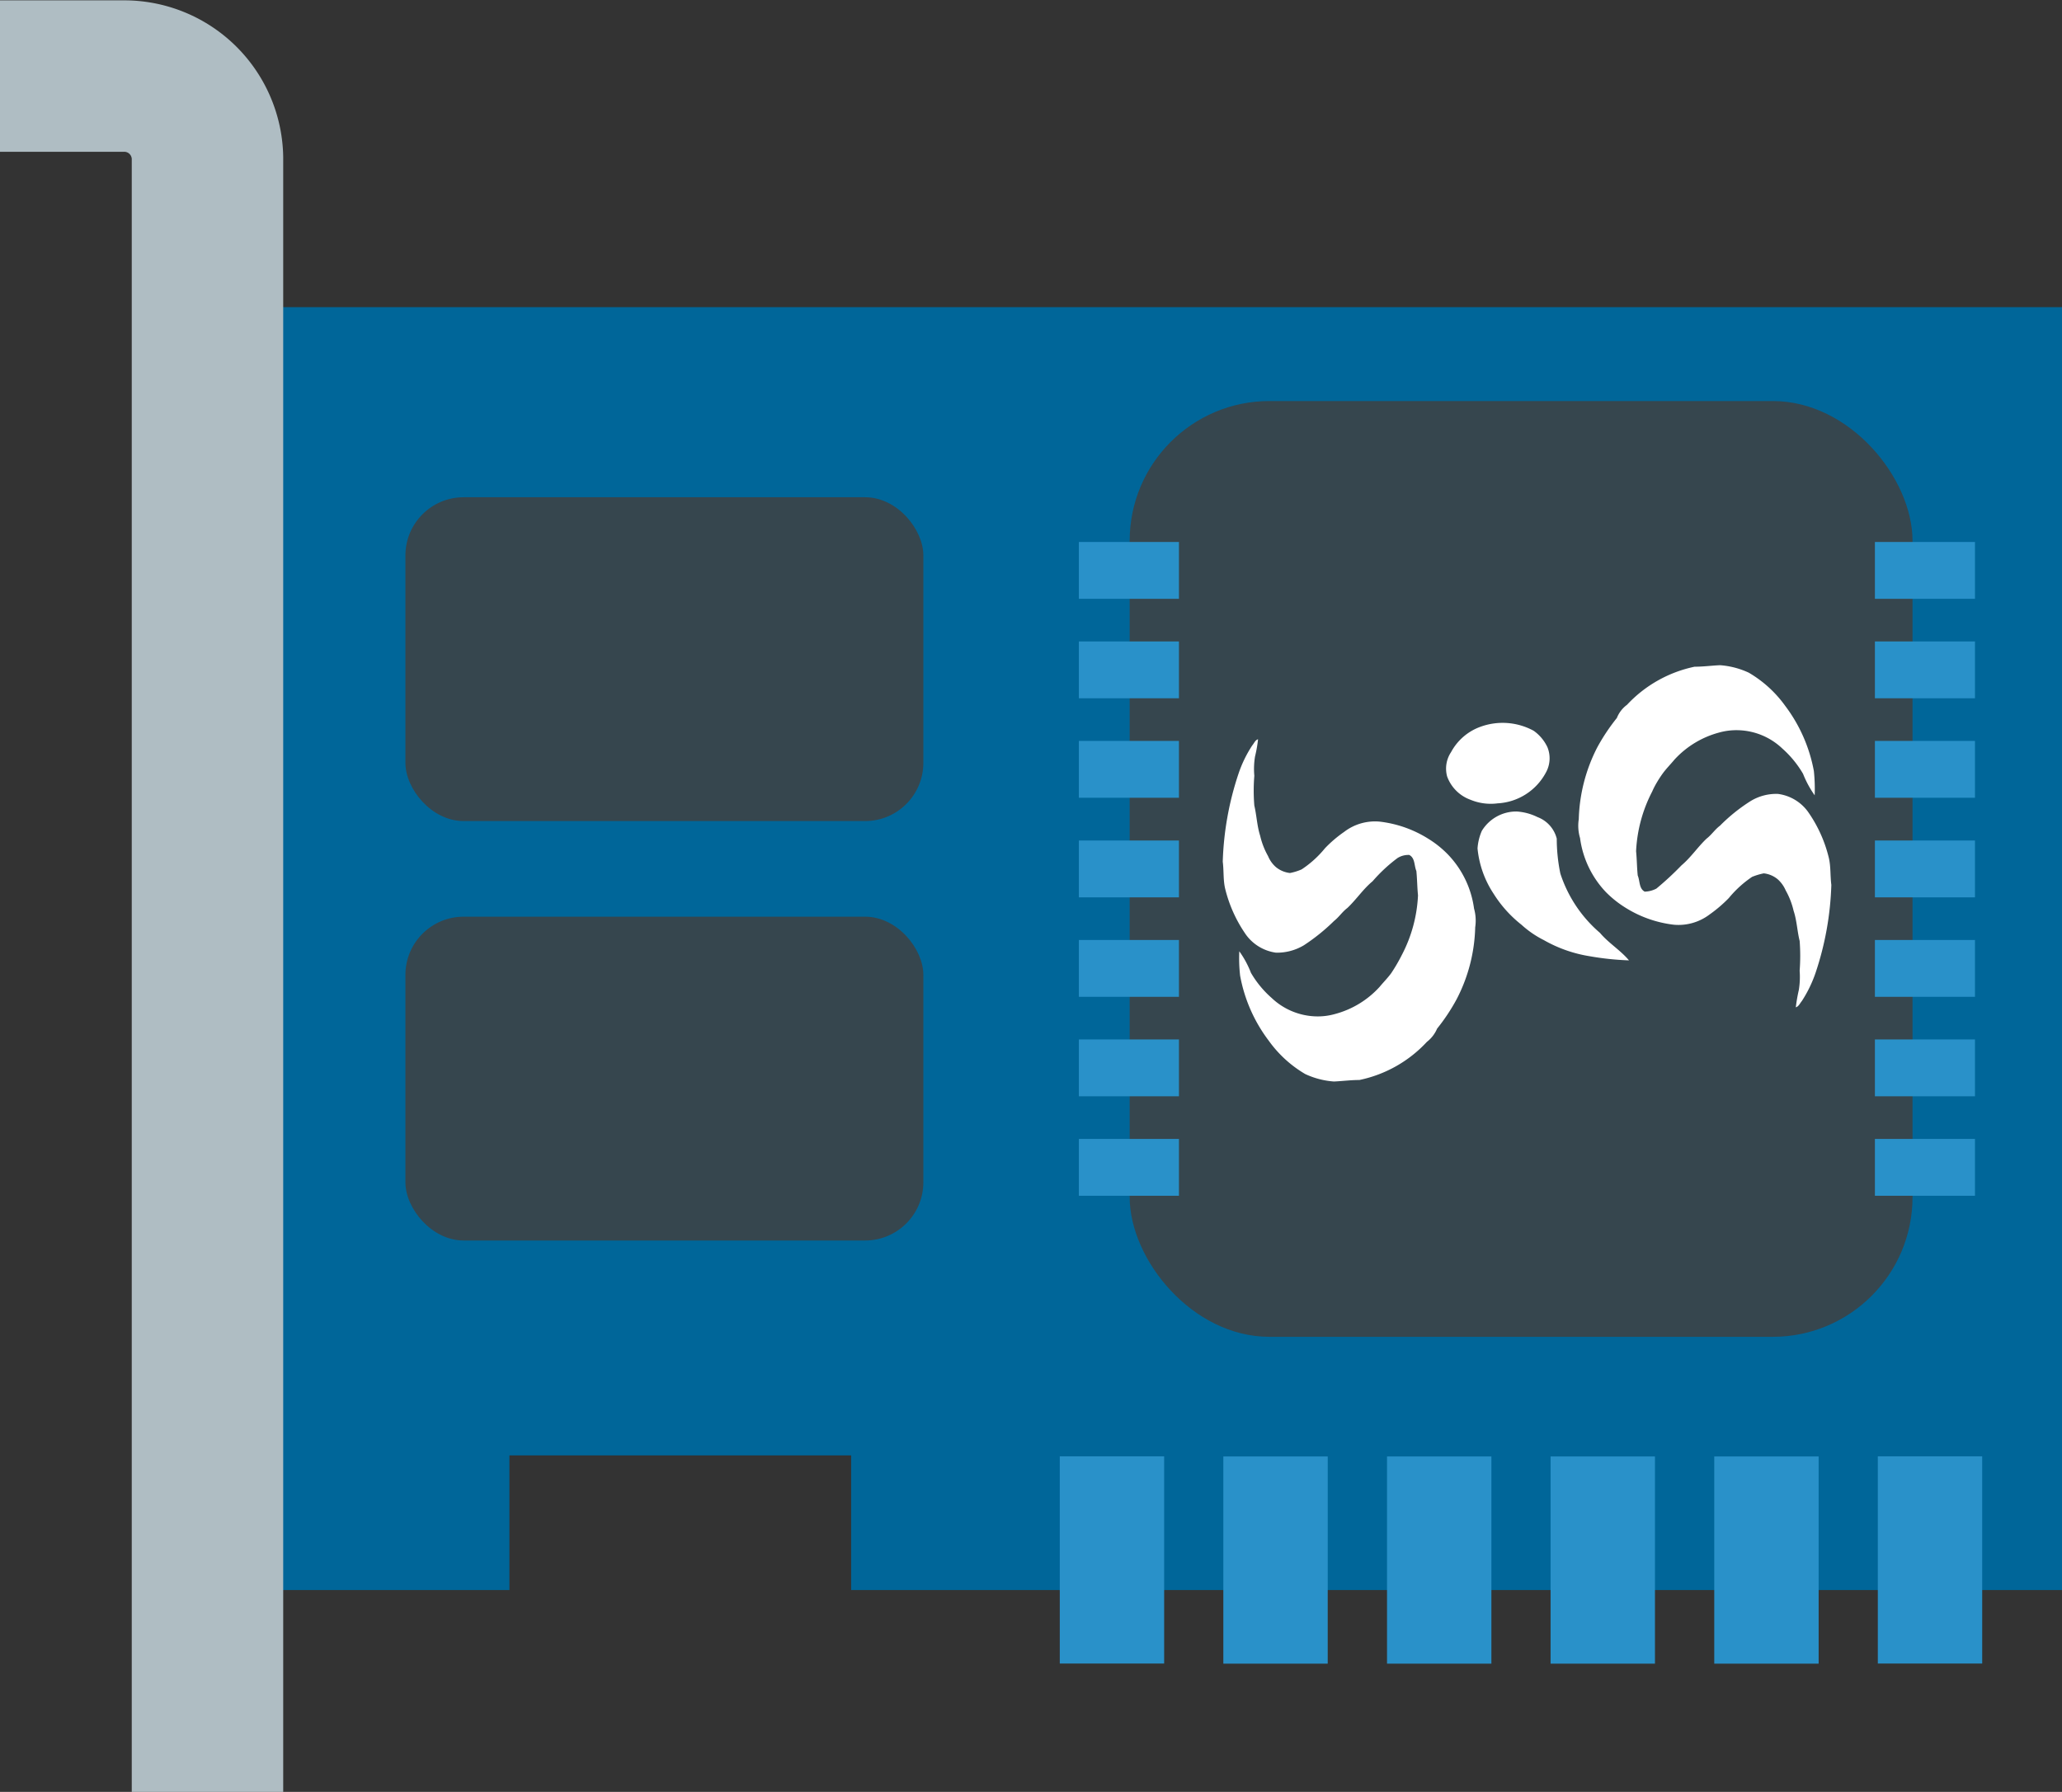 <svg id="Layer_4" data-name="Layer 4" xmlns="http://www.w3.org/2000/svg" viewBox="0 0 177 153.84"><rect x="0" y="0" width="177" height="153.84" fill="#333333" stroke="none"/><defs><style>.cls-1{fill:#069;}.cls-2{fill:#36464e;}.cls-3{fill:#2991c9;}.cls-4{fill:#fff;}.cls-5{fill:none;stroke:#afbdc3;stroke-miterlimit:10;stroke-width:13px;}</style></defs><polygon class="cls-1" points="17.8 26.37 17.8 136.51 43.73 136.51 43.73 124.95 73.06 124.95 73.06 136.51 177 136.51 177 26.37 17.8 26.37"/><rect class="cls-2" x="96.97" y="34.43" width="67.2" height="80.34" rx="12"/><rect class="cls-3" x="160.94" y="63.61" width="8.59" height="4.88"/><rect class="cls-3" x="160.94" y="72.16" width="8.59" height="4.88"/><rect class="cls-3" x="160.94" y="80.7" width="8.59" height="4.88"/><rect class="cls-3" x="160.94" y="89.24" width="8.59" height="4.88"/><rect class="cls-3" x="160.94" y="97.78" width="8.59" height="4.88"/><rect class="cls-3" x="160.94" y="46.53" width="8.59" height="4.88"/><rect class="cls-3" x="160.94" y="55.07" width="8.59" height="4.88"/><rect class="cls-3" x="92.61" y="63.61" width="8.59" height="4.88"/><rect class="cls-3" x="92.61" y="72.16" width="8.59" height="4.88"/><rect class="cls-3" x="92.61" y="80.7" width="8.59" height="4.88"/><rect class="cls-3" x="92.61" y="89.24" width="8.59" height="4.88"/><rect class="cls-3" x="92.61" y="97.78" width="8.59" height="4.88"/><rect class="cls-3" x="92.61" y="46.53" width="8.59" height="4.88"/><rect class="cls-3" x="92.61" y="55.07" width="8.59" height="4.88"/><path id="path6" class="cls-4" d="M151.66,83.67a11,11,0,0,1,5.8-3.27c.74,0,1.48-.1,2.19-.13a7.05,7.05,0,0,1,2.46.64,10.16,10.16,0,0,1,3.13,2.85,13.27,13.27,0,0,1,2.46,5.59,14.6,14.6,0,0,1,.07,2.09,8.81,8.81,0,0,1-1-1.85A8.89,8.89,0,0,0,165,87.43a5.71,5.71,0,0,0-3.81-1.58,5.5,5.5,0,0,0-1.62.2,8,8,0,0,0-3.84,2.33c-.34.41-.71.78-1,1.18s-.67,1-.91,1.56a12.36,12.36,0,0,0-1.38,5.12c.07.7.07,1.38.14,2.08.2.48.1,1.12.6,1.39a2.29,2.29,0,0,0,1-.26,26.35,26.35,0,0,0,2.16-2c.81-.68,1.38-1.56,2.15-2.29.44-.34.71-.78,1.15-1.11a14.91,14.91,0,0,1,2.59-2.09,4.22,4.22,0,0,1,2.39-.64,3.78,3.78,0,0,1,2.56,1.51,11.6,11.6,0,0,1,1.81,4c.17.74.11,1.52.21,2.3a26.17,26.17,0,0,1-1.35,7.54,10.92,10.92,0,0,1-1.18,2.43c-.17.2-.27.47-.52.54a14,14,0,0,1,.26-1.49,7,7,0,0,0,.07-1.65,16.85,16.85,0,0,0,0-2.56c-.21-.84-.24-1.75-.52-2.59a6.55,6.55,0,0,0-.68-1.75,2.7,2.7,0,0,0-.67-.94,2.24,2.24,0,0,0-1.21-.52,5.55,5.55,0,0,0-1,.3,9.35,9.35,0,0,0-2,1.82,11.8,11.8,0,0,1-1.65,1.41,4.42,4.42,0,0,1-3.07.88,10,10,0,0,1-4.18-1.48,9.11,9.11,0,0,1-1.65-1.32,8.32,8.32,0,0,1-2.22-4.64,3.71,3.71,0,0,1-.11-1.62,14.31,14.31,0,0,1,1.59-6.17,17,17,0,0,1,1.68-2.52A2.57,2.57,0,0,1,151.66,83.67Z" transform="translate(-12 -23.16)"/><path id="path3742" class="cls-4" d="M134.48,112.61a10.92,10.92,0,0,1-5.79,3.27c-.74,0-1.48.1-2.19.13a7,7,0,0,1-2.46-.64,10.19,10.19,0,0,1-3.13-2.86,13.15,13.15,0,0,1-2.46-5.59,13.32,13.32,0,0,1-.07-2.09,8.21,8.21,0,0,1,1,1.85,8.67,8.67,0,0,0,1.78,2.16,5.76,5.76,0,0,0,3.81,1.58,5.39,5.39,0,0,0,1.61-.2,7.93,7.93,0,0,0,3.84-2.33c.34-.41.71-.78,1-1.18a14.68,14.68,0,0,0,.91-1.56,12.22,12.22,0,0,0,1.39-5.12c-.07-.7-.07-1.38-.14-2.09-.2-.47-.1-1.11-.61-1.38a1.76,1.76,0,0,0-1,.26,13.33,13.33,0,0,0-2.15,2c-.81.67-1.38,1.55-2.16,2.29-.44.33-.71.77-1.14,1.11a16.81,16.81,0,0,1-2.59,2.09,4.48,4.48,0,0,1-2.4.64,3.83,3.83,0,0,1-2.56-1.52,11.78,11.78,0,0,1-1.81-4c-.17-.74-.1-1.52-.2-2.29a26.24,26.24,0,0,1,1.35-7.55,10.5,10.5,0,0,1,1.18-2.43c.17-.2.26-.47.5-.53a11.41,11.41,0,0,1-.26,1.48,6.5,6.5,0,0,0-.06,1.65,15.63,15.63,0,0,0,0,2.56c.2.84.23,1.75.5,2.59a6.55,6.55,0,0,0,.68,1.75,2.53,2.53,0,0,0,.67.94,2.29,2.29,0,0,0,1.21.51,4.66,4.66,0,0,0,1-.31,8.87,8.87,0,0,0,2-1.81,10.67,10.67,0,0,1,1.65-1.41,4.35,4.35,0,0,1,3.06-.88,10,10,0,0,1,4.18,1.48,8.7,8.7,0,0,1,1.65,1.32,8.3,8.3,0,0,1,2.26,4.66,3.83,3.83,0,0,1,.1,1.61,14.1,14.1,0,0,1-1.59,6.17,16.58,16.58,0,0,1-1.68,2.53A2.87,2.87,0,0,1,134.48,112.61Z" transform="translate(-12 -23.16)"/><path id="path10" class="cls-4" d="M139.07,85.56a5.56,5.56,0,0,1,4.58.34,3.59,3.59,0,0,1,1.18,1.41,2.52,2.52,0,0,1-.14,2.19,5,5,0,0,1-4.14,2.63,4.54,4.54,0,0,1-2.33-.31,3.34,3.34,0,0,1-2-2,2.55,2.55,0,0,1,.34-2.09A4.65,4.65,0,0,1,139.07,85.56Z" transform="translate(-12 -23.16)"/><path id="path12" class="cls-4" d="M139.2,94.49a3.46,3.46,0,0,1,3-1.66,4.71,4.71,0,0,1,1.78.48,2.67,2.67,0,0,1,1.65,1.85,14.8,14.8,0,0,0,.31,3,11.3,11.3,0,0,0,3.4,5.09c.74.88,1.75,1.48,2.49,2.36a24.2,24.2,0,0,1-3.4-.36,11.64,11.64,0,0,1-3.91-1.38,8.51,8.51,0,0,1-1.92-1.32,10.47,10.47,0,0,1-2.39-2.66A8.52,8.52,0,0,1,138.83,96,4.48,4.48,0,0,1,139.2,94.49Z" transform="translate(-12 -23.16)"/><rect class="cls-3" x="168.78" y="152.62" width="17.79" height="8.96" transform="translate(8.57 311.6) rotate(-90)"/><rect class="cls-3" x="154.73" y="152.62" width="17.79" height="8.96" transform="translate(-5.47 297.56) rotate(-90)"/><rect class="cls-3" x="140.69" y="152.62" width="17.79" height="8.96" transform="translate(-19.52 283.52) rotate(-90)"/><rect class="cls-3" x="126.64" y="152.62" width="17.79" height="8.96" transform="translate(-33.56 269.47) rotate(-90)"/><rect class="cls-3" x="112.6" y="152.62" width="17.79" height="8.96" transform="translate(-47.61 255.43) rotate(-90)"/><rect class="cls-3" x="98.56" y="152.62" width="17.79" height="8.96" transform="translate(-61.65 241.38) rotate(-90)"/><rect class="cls-2" x="34.8" y="42.69" width="44.46" height="27.8" rx="5"/><rect class="cls-2" x="34.8" y="78.7" width="44.46" height="27.8" rx="5"/><path class="cls-5" d="M29.81,177V36.69a7.15,7.15,0,0,0-7.21-7H12" transform="translate(-12 -23.16)"/></svg>
